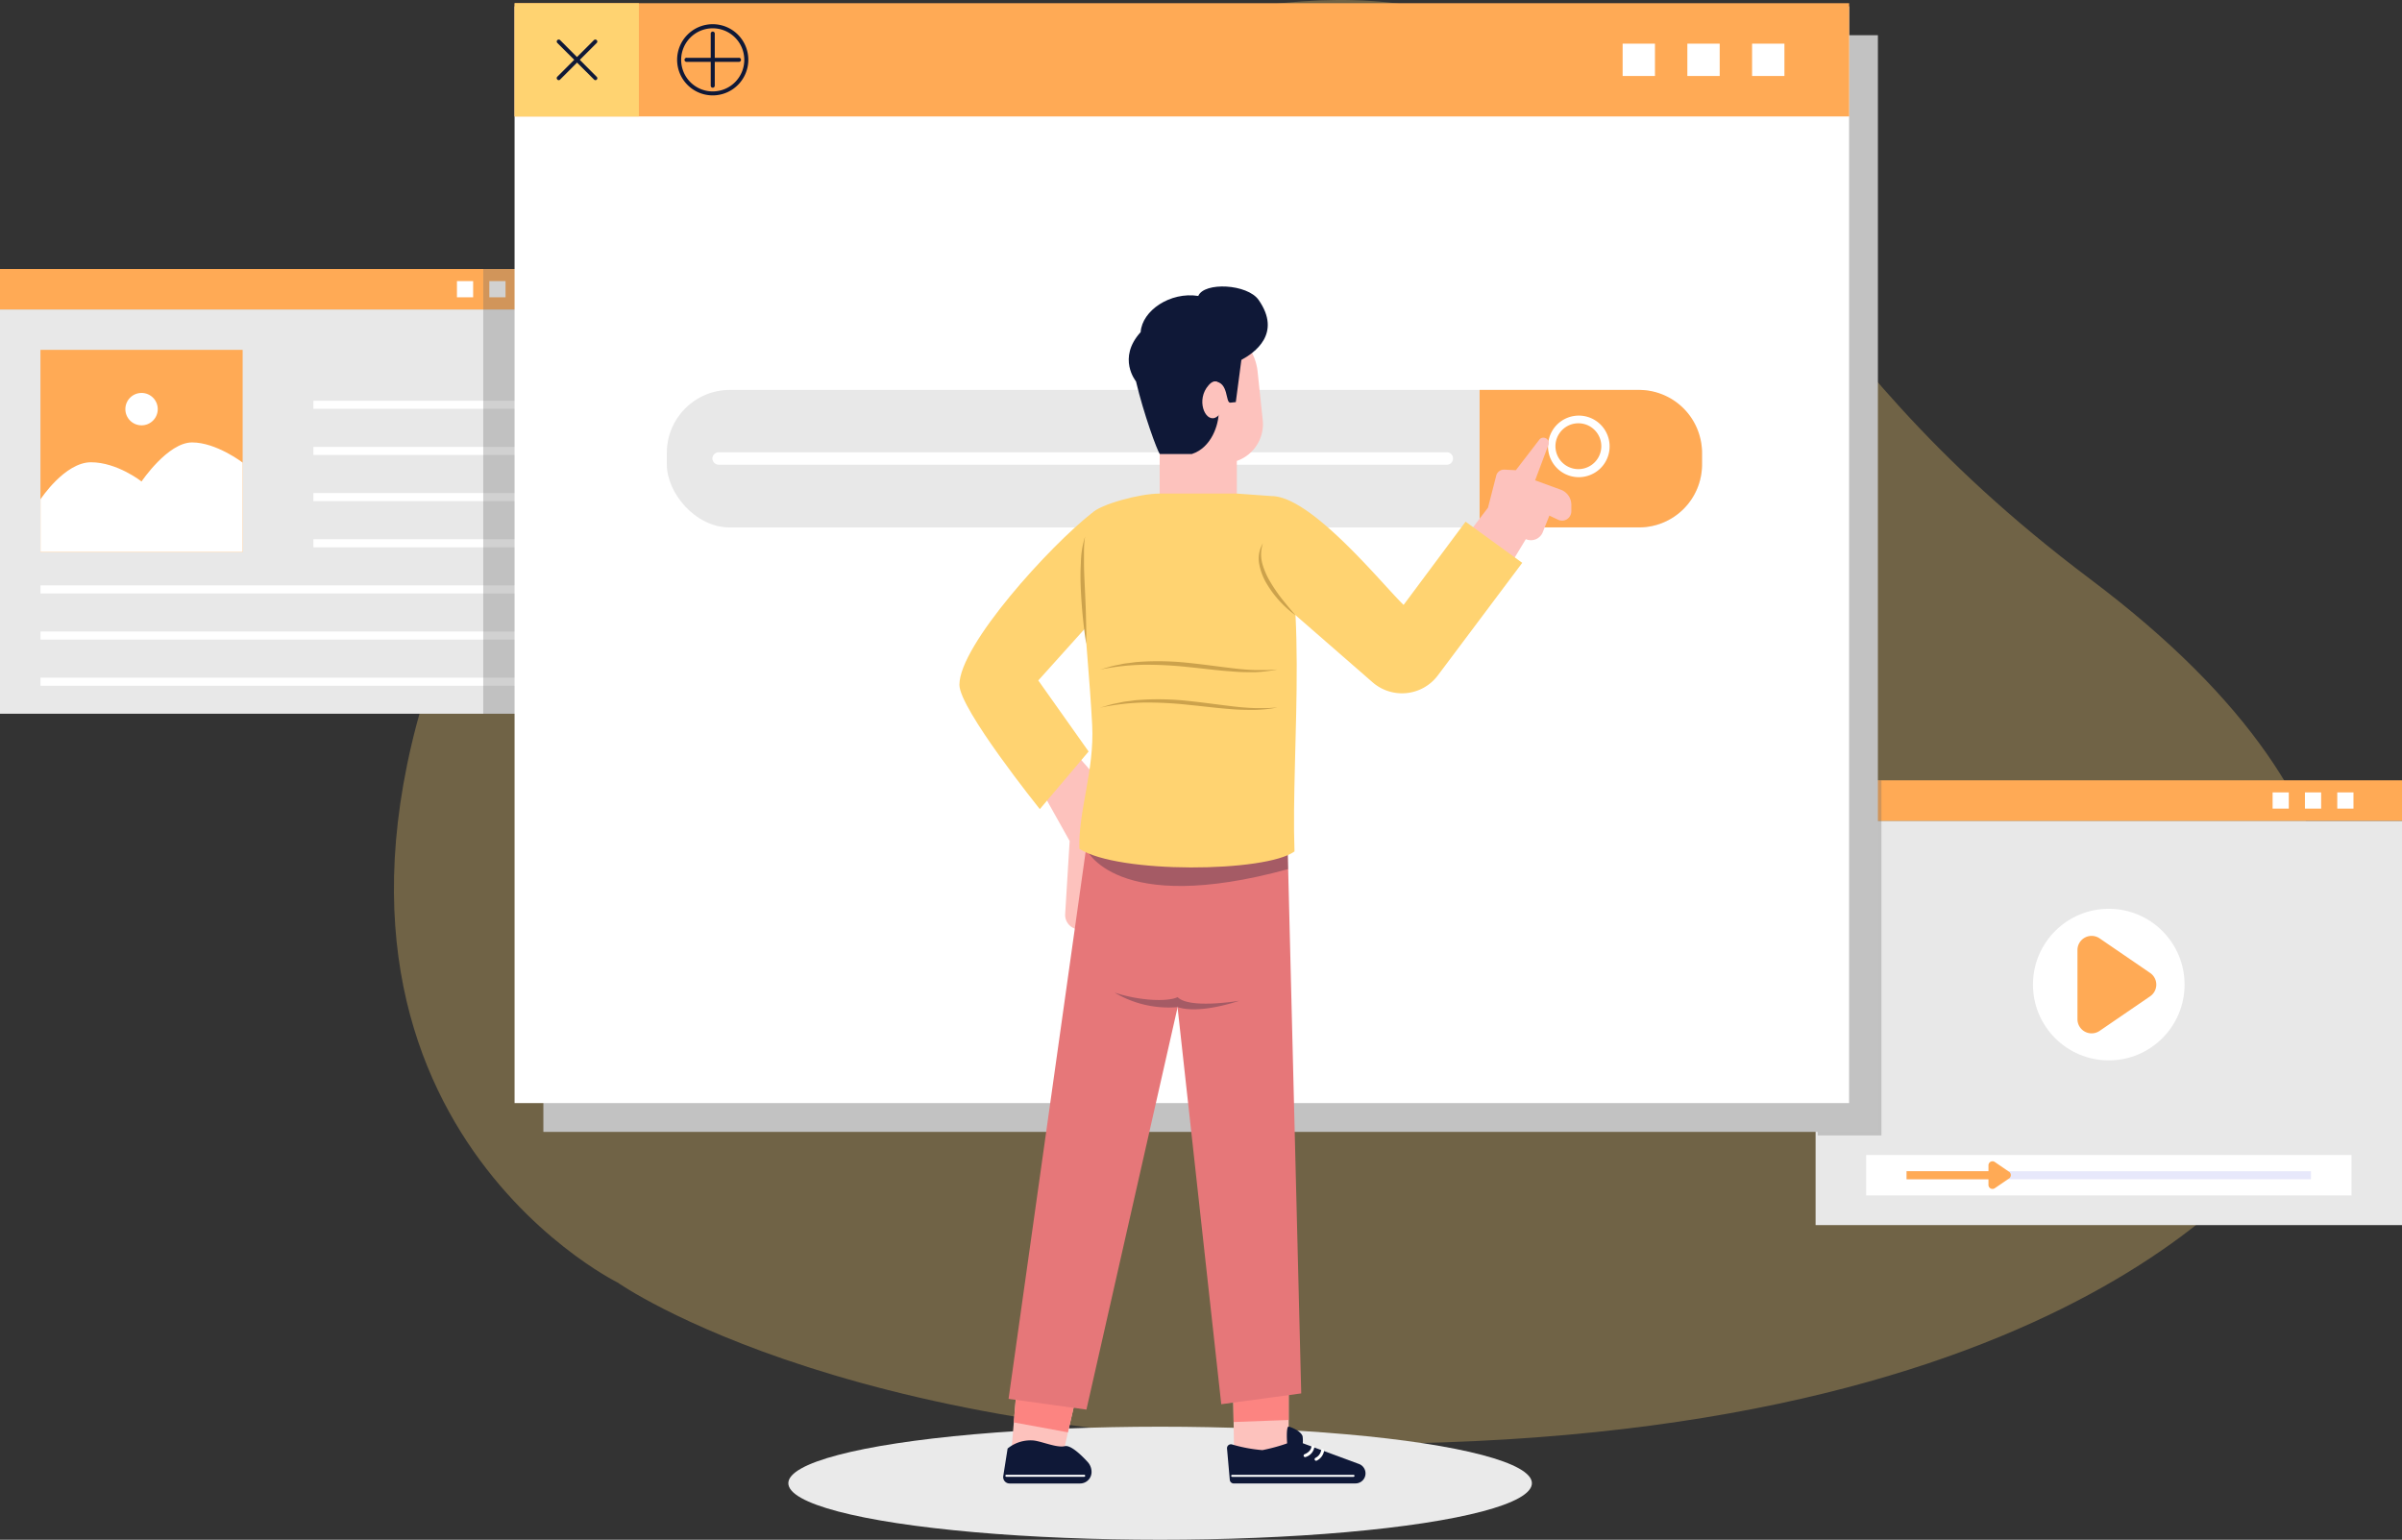 <svg xmlns="http://www.w3.org/2000/svg" viewBox="0 0 375.17 240.52"><rect x="0" y="0" width="375.17" height="240.52" fill="#333333" stroke="none"/><defs><style>.cls-1{isolation:isolate;}.cls-11,.cls-2{fill:#ffd371;}.cls-12,.cls-2,.cls-7{opacity:0.3;}.cls-3{fill:#eaeaea;mix-blend-mode:multiply;}.cls-4{fill:#e8e8e8;}.cls-5{fill:#fa5;}.cls-6{fill:#fff;}.cls-7{fill:#666;}.cls-8{fill:#e7e8fb;}.cls-9{fill:#c2c2c2;}.cls-10,.cls-12{fill:#0f1837;}.cls-13{fill:#fdc2bd;}.cls-14{fill:#fc8481;}.cls-15{fill:#e67779;}.cls-16{fill:#cca24c;}</style></defs><g class="cls-1"><g id="Layer_2" data-name="Layer 2"><g id="Option_1" data-name="Option 1"><path class="cls-2" d="M220.25,225.45c-85.81,1.74-123.8-25.12-123.8-25.12S39.79,172.49,70.81,96.08C95.5,35.28,187.29-15.91,233.26,4.6s42.43,47.68,93.25,85.89,39.87,69.57,31.23,85.52C357.74,176,330.8,223.2,220.25,225.45Z"/><ellipse id="_Path_" data-name="&lt;Path&gt;" class="cls-3" cx="181.2" cy="231.69" rx="58.07" ry="8.83"/><rect class="cls-4" y="48.33" width="91.59" height="63.16"/><rect class="cls-5" y="42.02" width="91.59" height="6.32"/><rect class="cls-6" x="81.48" y="43.91" width="2.53" height="2.53"/><rect class="cls-6" x="76.43" y="43.91" width="2.53" height="2.53"/><rect class="cls-6" x="71.37" y="43.91" width="2.53" height="2.53"/><rect class="cls-5" x="6.32" y="54.65" width="31.58" height="31.58"/><path class="cls-6" d="M37.9,86.23H6.32V78s3.79-5.79,7.89-5.79,7.9,3,7.9,3,4.1-6.1,7.89-6.1,7.9,3.15,7.9,3.15Z"/><circle class="cls-6" cx="22.11" cy="63.91" r="2.53"/><rect class="cls-6" x="48.95" y="62.6" width="31.58" height="1.26"/><rect class="cls-6" x="48.95" y="69.81" width="31.58" height="1.26"/><rect class="cls-6" x="48.95" y="77.02" width="31.58" height="1.26"/><rect class="cls-6" x="48.95" y="84.23" width="31.58" height="1.26"/><rect class="cls-6" x="6.32" y="91.44" width="74.22" height="1.26"/><rect class="cls-6" x="6.32" y="98.65" width="74.22" height="1.26"/><rect class="cls-6" x="6.32" y="105.86" width="74.22" height="1.26"/><rect class="cls-7" x="75.48" y="42.02" width="16.11" height="69.48"/><rect class="cls-4" x="283.58" y="128.21" width="91.59" height="63.16"/><circle class="cls-6" cx="329.37" cy="153.8" r="11.84"/><path class="cls-5" d="M324.48,148.41V159.2a2.21,2.21,0,0,0,3.46,1.83l7.89-5.4a2.21,2.21,0,0,0,0-3.65l-7.89-5.4A2.21,2.21,0,0,0,324.48,148.41Z"/><rect class="cls-6" x="291.48" y="180.42" width="75.8" height="6.32"/><rect class="cls-8" x="297.79" y="182.95" width="63.16" height="1.26"/><rect class="cls-5" x="297.79" y="182.95" width="13.9" height="1.26"/><path class="cls-5" d="M310.58,182v3.08a.63.63,0,0,0,1,.52l2.25-1.54a.63.63,0,0,0,0-1l-2.25-1.54A.63.63,0,0,0,310.58,182Z"/><rect class="cls-5" x="283.58" y="121.89" width="91.59" height="6.32"/><rect class="cls-6" x="365.06" y="123.78" width="2.53" height="2.53"/><rect class="cls-6" x="360.01" y="123.78" width="2.53" height="2.53"/><rect class="cls-6" x="354.96" y="123.78" width="2.53" height="2.53"/><rect class="cls-7" x="283.91" y="121.89" width="9.95" height="55.47"/><rect class="cls-9" x="84.87" y="5.5" width="208.44" height="171.31"/><rect class="cls-6" x="80.37" y="1" width="208.44" height="171.31"/><rect class="cls-4" x="104.15" y="60.91" width="161.7" height="21.48" rx="9.84"/><path class="cls-5" d="M231.1,60.91H256a9.84,9.84,0,0,1,9.84,9.84v1.79A9.84,9.84,0,0,1,256,82.38H231.1a0,0,0,0,1,0,0V60.91A0,0,0,0,1,231.1,60.91Z"/><path class="cls-6" d="M246.53,74.54A4.81,4.81,0,1,1,250,73.13,4.86,4.86,0,0,1,246.53,74.54Zm0-8.42a3.58,3.58,0,1,0,2.53,6.11h0a3.57,3.57,0,0,0,0-5.06A3.56,3.56,0,0,0,246.53,66.12Z"/><path class="cls-6" d="M226,72.59H112.27a1,1,0,0,1-1-1h0a1,1,0,0,1,1-.94H226a.94.94,0,0,1,.94.94h0A.94.94,0,0,1,226,72.59Z"/><rect class="cls-5" x="80.38" y="0.5" width="208.44" height="17.69"/><rect class="cls-6" x="253.44" y="6.82" width="5.05" height="5.05"/><rect class="cls-6" x="263.55" y="6.82" width="5.05" height="5.05"/><rect class="cls-6" x="273.66" y="6.82" width="5.05" height="5.05"/><path class="cls-10" d="M111.32,14.9a5.56,5.56,0,1,1,5.56-5.55A5.56,5.56,0,0,1,111.32,14.9Zm0-10.48a4.93,4.93,0,1,0,4.93,4.93A4.93,4.93,0,0,0,111.32,4.42Z"/><path class="cls-10" d="M111.32,13.7a.31.31,0,0,1-.31-.32V5.31a.32.32,0,1,1,.63,0v8.07A.32.32,0,0,1,111.32,13.7Z"/><path class="cls-10" d="M115.36,9.66h-8.07a.32.32,0,1,1,0-.63h8.07a.32.32,0,1,1,0,.63Z"/><rect class="cls-11" x="80.38" y="0.5" width="19.41" height="17.69"/><path class="cls-10" d="M87.27,12.52a.28.28,0,0,1-.22-.1.3.3,0,0,1,0-.44l5.71-5.71a.31.31,0,0,1,.44.44l-5.71,5.71A.28.28,0,0,1,87.27,12.52Z"/><path class="cls-10" d="M93,12.52a.28.28,0,0,1-.22-.1L87.05,6.71a.31.31,0,0,1,.44-.44L93.2,12a.3.3,0,0,1,0,.44A.28.28,0,0,1,93,12.52Z"/><path class="cls-12" d="M179.38,131.61l-1.28-1.45,1.14-1.34-7.86-11.09,7.17-8c.09.75.2,1.5.32,2.25.32,4.08.68,8.41.91,12.7A35.17,35.17,0,0,1,179.38,131.61Z"/><path class="cls-13" d="M197.23,65.66l-.8-7.6a8.29,8.29,0,0,0-16.49,1.74l1.19,11.28v7.55h12.05V72A6.09,6.09,0,0,0,197.23,65.66Z"/><path class="cls-10" d="M196.59,46.86c-1.76-2.53-8.52-2.84-9.43-.63-4.36-.69-8.77,2.27-9,5.65-3.71,4.08-.73,7.69-.73,7.69,1.18,5,3.33,10.92,3.73,11.35h5c3.08-1,4.19-4.61,4.19-6.51l-.73-4.82c2.36,0,1.73,3.4,2.56,3.31l.84-.09.87-6.59v0C195.91,55.13,200.26,52.13,196.59,46.86Z"/><path class="cls-13" d="M190.84,62.17c0-2.9-1.16-3.05-2.06-2-2,2.23-.61,5.72,1,5.09C191.09,64.7,190.84,62.92,190.84,62.17Z"/><path class="cls-13" d="M162.75,123.65l4.32,7.72-.7,11.41a2.27,2.27,0,0,0,1.3,2.19l2,.92s5.8-19.1,5.8-19.42-7.21-8.45-7.21-8.45Z"/><path class="cls-11" d="M170.57,80.12c-6.5,5.06-20.72,20.64-20.72,26.85,0,3.79,12.56,19.42,12.56,19.42l7.62-9-7.86-11.1L173.49,93.7Z"/><polygon class="cls-13" points="201.28 226.31 201.28 216.51 192.6 216.88 192.79 229.61 201.28 226.31"/><polygon class="cls-14" points="201.28 221.81 201.28 216.51 192.6 216.88 192.68 222.13 201.28 221.81"/><path class="cls-10" d="M192.62,231.72h19.1a1.56,1.56,0,0,0,1.56-1.56h0a1.57,1.57,0,0,0-1-1.47l-10-3.69a28.38,28.38,0,0,1-5.1,1.52,23.42,23.42,0,0,1-4.76-.89.61.61,0,0,0-.77.64l.43,4.89A.62.62,0,0,0,192.62,231.72Z"/><path class="cls-10" d="M201.1,226.14c-.09-.7-.25-3.37.18-3.29s1.93.71,2.17,1.5a5,5,0,0,1-.16,2.13Z"/><path class="cls-6" d="M203.85,227.61a.24.24,0,0,1-.22-.14.24.24,0,0,1,.13-.31c1-.41,1.06-1.1,1.06-1.13a.24.24,0,0,1,.26-.22.23.23,0,0,1,.21.25,1.93,1.93,0,0,1-1.35,1.53A.15.15,0,0,1,203.85,227.61Z"/><path class="cls-6" d="M211.41,230.69H192.46a.16.16,0,0,1-.16-.16.16.16,0,0,1,.16-.15h18.95a.15.15,0,0,1,.15.15A.16.16,0,0,1,211.41,230.69Z"/><path class="cls-6" d="M205.56,228.18a.23.23,0,0,1-.21-.13.25.25,0,0,1,.11-.32,1.65,1.65,0,0,0,.89-1.16.22.22,0,0,1,.26-.2.24.24,0,0,1,.2.27,2.09,2.09,0,0,1-1.15,1.52A.16.16,0,0,1,205.56,228.18Z"/><polygon class="cls-15" points="181.34 133.88 201.12 132.59 203.24 217.66 190.75 219.35 181.34 133.88"/><polygon class="cls-13" points="166.22 226.3 168.46 216.51 158.82 216.51 157.73 229.6 166.22 226.3"/><polygon class="cls-14" points="166.8 223.74 168.46 216.51 158.82 216.51 158.35 222.19 166.8 223.74"/><path class="cls-10" d="M161.17,225c1.23,0,3.81,1.22,5.14.9.95-.22,2.68,1.49,3.59,2.49a2.3,2.3,0,0,1,.59,1.55h0a1.79,1.79,0,0,1-1.79,1.79h-11a1,1,0,0,1-1-1.16l.68-4.3A5.64,5.64,0,0,1,161.17,225Z"/><path class="cls-6" d="M169.34,230.68H157.18a.15.15,0,0,1-.15-.15.16.16,0,0,1,.15-.16h12.16a.16.16,0,0,1,.16.16A.16.16,0,0,1,169.34,230.68Z"/><polygon class="cls-15" points="169.63 132.59 157.53 218.51 169.69 220.19 189.44 133.02 169.63 132.59"/><path class="cls-12" d="M169.63,132.59s4.46,10.59,31.56,3.17l-.07-3.17Z"/><path class="cls-12" d="M183.93,157.32c3.58,1.16,9.64-1,9.64-1s-7.75,1.34-9.64-.56c-1.57.76-6,.57-9.84-.71A16.47,16.47,0,0,0,183.93,157.32Z"/><path class="cls-11" d="M181.13,77.1h12.05l5.41.39c6.32,12,3,39.39,3.6,55.51-4.46,3.29-27.56,3.52-33.6-.41-.18-5.91,2.36-12.24,2-19.31-.77-14.66-3.15-29.94,0-33.16C171.89,78.78,178,77.1,181.13,77.1Z"/><path class="cls-16" d="M171.8,104.6q.84-.25,1.68-.48c.56-.16,1.14-.25,1.71-.38s1.15-.16,1.73-.25,1.16-.11,1.74-.15a44,44,0,0,1,7,.21c2.32.24,4.61.57,6.91.84,1.15.14,2.3.24,3.45.28.58,0,1.15,0,1.73,0s1.16-.07,1.74-.09A22.33,22.33,0,0,1,196,105c-1.17,0-2.33,0-3.49-.11-2.33-.15-4.63-.47-6.93-.69a59.13,59.13,0,0,0-6.91-.36A36.45,36.45,0,0,0,171.8,104.6Z"/><path class="cls-16" d="M171.8,110.55l1.68-.49c.56-.15,1.14-.24,1.71-.37s1.15-.16,1.73-.25,1.16-.11,1.74-.15a42.89,42.89,0,0,1,7,.21c2.32.24,4.61.57,6.91.84q1.73.21,3.45.27c.58,0,1.15,0,1.73,0s1.16-.07,1.74-.09a21.17,21.17,0,0,1-3.47.37c-1.17,0-2.33,0-3.49-.1-2.33-.16-4.63-.47-6.93-.69a59.13,59.13,0,0,0-6.91-.36A36.45,36.45,0,0,0,171.8,110.55Z"/><path class="cls-16" d="M169.66,100.59c-.22-1.39-.39-2.79-.53-4.18s-.24-2.8-.31-4.21-.08-2.81,0-4.22a14.71,14.71,0,0,1,.66-4.17,14.61,14.61,0,0,0-.17,2.09c0,.69,0,1.39,0,2.09,0,1.39.09,2.79.15,4.19s.13,2.79.16,4.19S169.7,99.18,169.66,100.59Z"/><path class="cls-13" d="M228.41,84.56l4-5.26,1.27-4.94a1.26,1.26,0,0,1,1.28-1l1.8.09,3.65-4.75a.79.79,0,0,1,.78-.32h0a.83.83,0,0,1,.66,1.12l-2.08,5.53,4,1.46a2.52,2.52,0,0,1,1.66,2.37v1a1.48,1.48,0,0,1-1.15,1.44h0a1.53,1.53,0,0,1-1-.15L242,80.54,241,83.05a2,2,0,0,1-2.68,1.17h0l-3.44,5.69Z"/><path class="cls-11" d="M198.59,77.49c6.28,0,17.48,14,20.64,17l9.68-13,8.85,6.43-13.21,17.62a7,7,0,0,1-10.12,1.08l-18.36-16Z"/><path class="cls-16" d="M202.36,96.12a16.65,16.65,0,0,1-4.47-4.87,9.19,9.19,0,0,1-1.21-3.13,4.61,4.61,0,0,1,.58-3.26,5.5,5.5,0,0,0-.1,3.16,11.38,11.38,0,0,0,1.27,2.91,25.23,25.23,0,0,0,1.83,2.67C200.94,94.45,201.63,95.29,202.36,96.12Z"/><path class="cls-6" d="M250.33,87.76a.57.57,0,0,1-.42-.17l-4.16-4.15a.6.6,0,0,1,0-.84.58.58,0,0,1,.84,0l4.16,4.15a.6.6,0,0,1,0,.84A.58.58,0,0,1,250.33,87.76Z"/></g></g></g></svg>